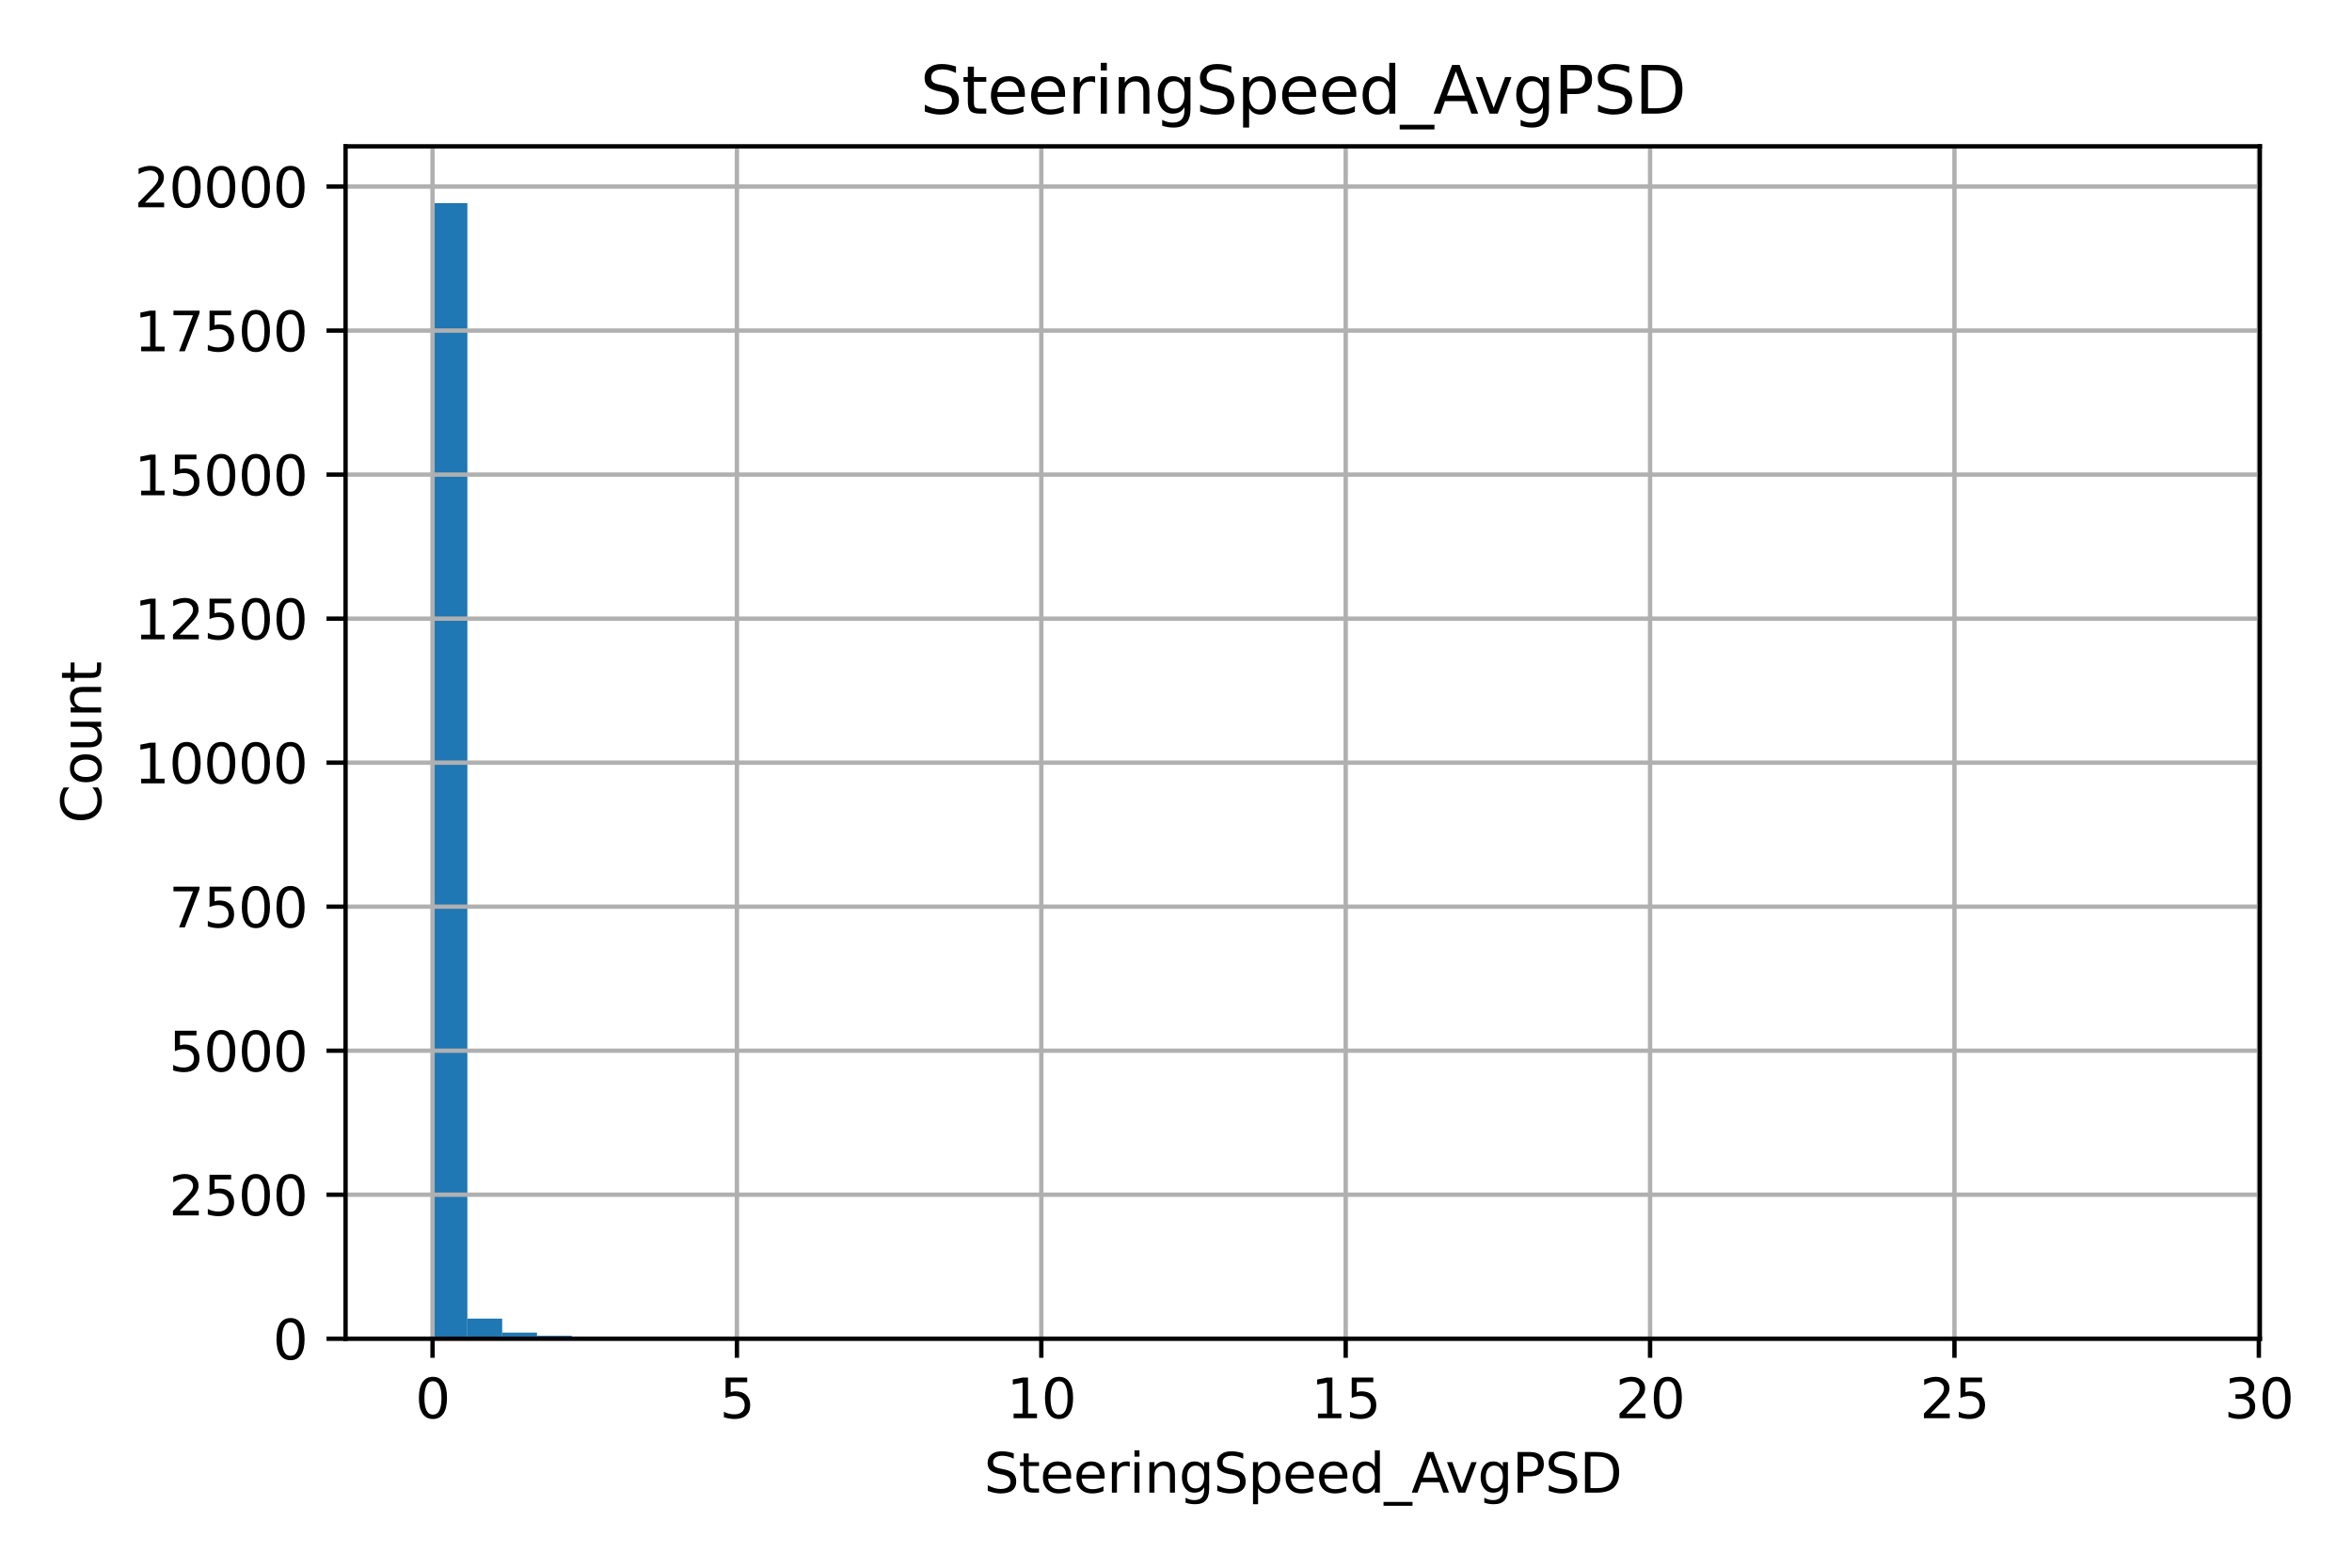 <?xml version="1.0" encoding="utf-8" standalone="no"?>
<!DOCTYPE svg PUBLIC "-//W3C//DTD SVG 1.1//EN"
  "http://www.w3.org/Graphics/SVG/1.1/DTD/svg11.dtd">
<svg xmlns:xlink="http://www.w3.org/1999/xlink" width="432pt" height="288pt" viewBox="0 0 432 288" xmlns="http://www.w3.org/2000/svg" version="1.1">
 <defs>
  <style type="text/css">*{stroke-linejoin: round; stroke-linecap: butt}</style>
 </defs>
 <g id="figure_1">
  <g id="patch_1">
   <path d="M 0 288 
L 432 288 
L 432 0 
L 0 0 
z
" style="fill: #ffffff"/>
  </g>
  <g id="axes_1">
   <g id="patch_2">
    <path d="M 63.47 245.939 
L 415.074 245.939 
L 415.074 26.88 
L 63.47 26.88 
z
" style="fill: #ffffff"/>
   </g>
   <g id="patch_3">
    <path d="M 79.452 245.939 
L 85.845 245.939 
L 85.845 37.311 
L 79.452 37.311 
z
" clip-path="url(#p7e30bec524)" style="fill: #1f77b4"/>
   </g>
   <g id="patch_4">
    <path d="M 85.845 245.939 
L 92.238 245.939 
L 92.238 242.245 
L 85.845 242.245 
z
" clip-path="url(#p7e30bec524)" style="fill: #1f77b4"/>
   </g>
   <g id="patch_5">
    <path d="M 92.238 245.939 
L 98.63 245.939 
L 98.63 244.817 
L 92.238 244.817 
z
" clip-path="url(#p7e30bec524)" style="fill: #1f77b4"/>
   </g>
   <g id="patch_6">
    <path d="M 98.63 245.939 
L 105.023 245.939 
L 105.023 245.388 
L 98.63 245.388 
z
" clip-path="url(#p7e30bec524)" style="fill: #1f77b4"/>
   </g>
   <g id="patch_7">
    <path d="M 105.023 245.939 
L 111.416 245.939 
L 111.416 245.769 
L 105.023 245.769 
z
" clip-path="url(#p7e30bec524)" style="fill: #1f77b4"/>
   </g>
   <g id="patch_8">
    <path d="M 111.416 245.939 
L 117.809 245.939 
L 117.809 245.822 
L 111.416 245.822 
z
" clip-path="url(#p7e30bec524)" style="fill: #1f77b4"/>
   </g>
   <g id="patch_9">
    <path d="M 117.809 245.939 
L 124.202 245.939 
L 124.202 245.769 
L 117.809 245.769 
z
" clip-path="url(#p7e30bec524)" style="fill: #1f77b4"/>
   </g>
   <g id="patch_10">
    <path d="M 124.202 245.939 
L 130.594 245.939 
L 130.594 245.875 
L 124.202 245.875 
z
" clip-path="url(#p7e30bec524)" style="fill: #1f77b4"/>
   </g>
   <g id="patch_11">
    <path d="M 130.594 245.939 
L 136.987 245.939 
L 136.987 245.907 
L 130.594 245.907 
z
" clip-path="url(#p7e30bec524)" style="fill: #1f77b4"/>
   </g>
   <g id="patch_12">
    <path d="M 136.987 245.939 
L 143.38 245.939 
L 143.38 245.875 
L 136.987 245.875 
z
" clip-path="url(#p7e30bec524)" style="fill: #1f77b4"/>
   </g>
   <g id="patch_13">
    <path d="M 143.38 245.939 
L 149.773 245.939 
L 149.773 245.896 
L 143.38 245.896 
z
" clip-path="url(#p7e30bec524)" style="fill: #1f77b4"/>
   </g>
   <g id="patch_14">
    <path d="M 149.773 245.939 
L 156.166 245.939 
L 156.166 245.918 
L 149.773 245.918 
z
" clip-path="url(#p7e30bec524)" style="fill: #1f77b4"/>
   </g>
   <g id="patch_15">
    <path d="M 156.166 245.939 
L 162.558 245.939 
L 162.558 245.939 
L 156.166 245.939 
z
" clip-path="url(#p7e30bec524)" style="fill: #1f77b4"/>
   </g>
   <g id="patch_16">
    <path d="M 162.558 245.939 
L 168.951 245.939 
L 168.951 245.939 
L 162.558 245.939 
z
" clip-path="url(#p7e30bec524)" style="fill: #1f77b4"/>
   </g>
   <g id="patch_17">
    <path d="M 168.951 245.939 
L 175.344 245.939 
L 175.344 245.939 
L 168.951 245.939 
z
" clip-path="url(#p7e30bec524)" style="fill: #1f77b4"/>
   </g>
   <g id="patch_18">
    <path d="M 175.344 245.939 
L 181.737 245.939 
L 181.737 245.939 
L 175.344 245.939 
z
" clip-path="url(#p7e30bec524)" style="fill: #1f77b4"/>
   </g>
   <g id="patch_19">
    <path d="M 181.737 245.939 
L 188.13 245.939 
L 188.13 245.939 
L 181.737 245.939 
z
" clip-path="url(#p7e30bec524)" style="fill: #1f77b4"/>
   </g>
   <g id="patch_20">
    <path d="M 188.13 245.939 
L 194.522 245.939 
L 194.522 245.939 
L 188.13 245.939 
z
" clip-path="url(#p7e30bec524)" style="fill: #1f77b4"/>
   </g>
   <g id="patch_21">
    <path d="M 194.522 245.939 
L 200.915 245.939 
L 200.915 245.939 
L 194.522 245.939 
z
" clip-path="url(#p7e30bec524)" style="fill: #1f77b4"/>
   </g>
   <g id="patch_22">
    <path d="M 200.915 245.939 
L 207.308 245.939 
L 207.308 245.918 
L 200.915 245.918 
z
" clip-path="url(#p7e30bec524)" style="fill: #1f77b4"/>
   </g>
   <g id="patch_23">
    <path d="M 207.308 245.939 
L 213.701 245.939 
L 213.701 245.939 
L 207.308 245.939 
z
" clip-path="url(#p7e30bec524)" style="fill: #1f77b4"/>
   </g>
   <g id="patch_24">
    <path d="M 213.701 245.939 
L 220.094 245.939 
L 220.094 245.939 
L 213.701 245.939 
z
" clip-path="url(#p7e30bec524)" style="fill: #1f77b4"/>
   </g>
   <g id="patch_25">
    <path d="M 220.094 245.939 
L 226.486 245.939 
L 226.486 245.939 
L 220.094 245.939 
z
" clip-path="url(#p7e30bec524)" style="fill: #1f77b4"/>
   </g>
   <g id="patch_26">
    <path d="M 226.486 245.939 
L 232.879 245.939 
L 232.879 245.939 
L 226.486 245.939 
z
" clip-path="url(#p7e30bec524)" style="fill: #1f77b4"/>
   </g>
   <g id="patch_27">
    <path d="M 232.879 245.939 
L 239.272 245.939 
L 239.272 245.928 
L 232.879 245.928 
z
" clip-path="url(#p7e30bec524)" style="fill: #1f77b4"/>
   </g>
   <g id="patch_28">
    <path d="M 239.272 245.939 
L 245.665 245.939 
L 245.665 245.939 
L 239.272 245.939 
z
" clip-path="url(#p7e30bec524)" style="fill: #1f77b4"/>
   </g>
   <g id="patch_29">
    <path d="M 245.665 245.939 
L 252.057 245.939 
L 252.057 245.939 
L 245.665 245.939 
z
" clip-path="url(#p7e30bec524)" style="fill: #1f77b4"/>
   </g>
   <g id="patch_30">
    <path d="M 252.057 245.939 
L 258.45 245.939 
L 258.45 245.939 
L 252.057 245.939 
z
" clip-path="url(#p7e30bec524)" style="fill: #1f77b4"/>
   </g>
   <g id="patch_31">
    <path d="M 258.45 245.939 
L 264.843 245.939 
L 264.843 245.928 
L 258.45 245.928 
z
" clip-path="url(#p7e30bec524)" style="fill: #1f77b4"/>
   </g>
   <g id="patch_32">
    <path d="M 264.843 245.939 
L 271.236 245.939 
L 271.236 245.939 
L 264.843 245.939 
z
" clip-path="url(#p7e30bec524)" style="fill: #1f77b4"/>
   </g>
   <g id="patch_33">
    <path d="M 271.236 245.939 
L 277.629 245.939 
L 277.629 245.939 
L 271.236 245.939 
z
" clip-path="url(#p7e30bec524)" style="fill: #1f77b4"/>
   </g>
   <g id="patch_34">
    <path d="M 277.629 245.939 
L 284.021 245.939 
L 284.021 245.939 
L 277.629 245.939 
z
" clip-path="url(#p7e30bec524)" style="fill: #1f77b4"/>
   </g>
   <g id="patch_35">
    <path d="M 284.021 245.939 
L 290.414 245.939 
L 290.414 245.939 
L 284.021 245.939 
z
" clip-path="url(#p7e30bec524)" style="fill: #1f77b4"/>
   </g>
   <g id="patch_36">
    <path d="M 290.414 245.939 
L 296.807 245.939 
L 296.807 245.939 
L 290.414 245.939 
z
" clip-path="url(#p7e30bec524)" style="fill: #1f77b4"/>
   </g>
   <g id="patch_37">
    <path d="M 296.807 245.939 
L 303.2 245.939 
L 303.2 245.939 
L 296.807 245.939 
z
" clip-path="url(#p7e30bec524)" style="fill: #1f77b4"/>
   </g>
   <g id="patch_38">
    <path d="M 303.2 245.939 
L 309.593 245.939 
L 309.593 245.939 
L 303.2 245.939 
z
" clip-path="url(#p7e30bec524)" style="fill: #1f77b4"/>
   </g>
   <g id="patch_39">
    <path d="M 309.593 245.939 
L 315.985 245.939 
L 315.985 245.939 
L 309.593 245.939 
z
" clip-path="url(#p7e30bec524)" style="fill: #1f77b4"/>
   </g>
   <g id="patch_40">
    <path d="M 315.985 245.939 
L 322.378 245.939 
L 322.378 245.928 
L 315.985 245.928 
z
" clip-path="url(#p7e30bec524)" style="fill: #1f77b4"/>
   </g>
   <g id="patch_41">
    <path d="M 322.378 245.939 
L 328.771 245.939 
L 328.771 245.939 
L 322.378 245.939 
z
" clip-path="url(#p7e30bec524)" style="fill: #1f77b4"/>
   </g>
   <g id="patch_42">
    <path d="M 328.771 245.939 
L 335.164 245.939 
L 335.164 245.939 
L 328.771 245.939 
z
" clip-path="url(#p7e30bec524)" style="fill: #1f77b4"/>
   </g>
   <g id="patch_43">
    <path d="M 335.164 245.939 
L 341.557 245.939 
L 341.557 245.939 
L 335.164 245.939 
z
" clip-path="url(#p7e30bec524)" style="fill: #1f77b4"/>
   </g>
   <g id="patch_44">
    <path d="M 341.557 245.939 
L 347.949 245.939 
L 347.949 245.939 
L 341.557 245.939 
z
" clip-path="url(#p7e30bec524)" style="fill: #1f77b4"/>
   </g>
   <g id="patch_45">
    <path d="M 347.949 245.939 
L 354.342 245.939 
L 354.342 245.939 
L 347.949 245.939 
z
" clip-path="url(#p7e30bec524)" style="fill: #1f77b4"/>
   </g>
   <g id="patch_46">
    <path d="M 354.342 245.939 
L 360.735 245.939 
L 360.735 245.939 
L 354.342 245.939 
z
" clip-path="url(#p7e30bec524)" style="fill: #1f77b4"/>
   </g>
   <g id="patch_47">
    <path d="M 360.735 245.939 
L 367.128 245.939 
L 367.128 245.939 
L 360.735 245.939 
z
" clip-path="url(#p7e30bec524)" style="fill: #1f77b4"/>
   </g>
   <g id="patch_48">
    <path d="M 367.128 245.939 
L 373.521 245.939 
L 373.521 245.939 
L 367.128 245.939 
z
" clip-path="url(#p7e30bec524)" style="fill: #1f77b4"/>
   </g>
   <g id="patch_49">
    <path d="M 373.521 245.939 
L 379.913 245.939 
L 379.913 245.939 
L 373.521 245.939 
z
" clip-path="url(#p7e30bec524)" style="fill: #1f77b4"/>
   </g>
   <g id="patch_50">
    <path d="M 379.913 245.939 
L 386.306 245.939 
L 386.306 245.939 
L 379.913 245.939 
z
" clip-path="url(#p7e30bec524)" style="fill: #1f77b4"/>
   </g>
   <g id="patch_51">
    <path d="M 386.306 245.939 
L 392.699 245.939 
L 392.699 245.939 
L 386.306 245.939 
z
" clip-path="url(#p7e30bec524)" style="fill: #1f77b4"/>
   </g>
   <g id="patch_52">
    <path d="M 392.699 245.939 
L 399.092 245.939 
L 399.092 245.928 
L 392.699 245.928 
z
" clip-path="url(#p7e30bec524)" style="fill: #1f77b4"/>
   </g>
   <g id="matplotlib.axis_1">
    <g id="xtick_1">
     <g id="line2d_1">
      <path d="M 79.447 245.939 
L 79.447 26.88 
" clip-path="url(#p7e30bec524)" style="fill: none; stroke: #b0b0b0; stroke-width: 0.8; stroke-linecap: square"/>
     </g>
     <g id="line2d_2">
      <defs>
       <path id="m4d918d77ea" d="M 0 0 
L 0 3.5 
" style="stroke: #000000; stroke-width: 0.8"/>
      </defs>
      <g>
       <use xlink:href="#m4d918d77ea" x="79.447" y="245.939" style="stroke: #000000; stroke-width: 0.8"/>
      </g>
     </g>
     <g id="text_1">
      <!-- 0 -->
      <g transform="translate(76.266 260.537) scale(0.1 -0.1)">
       <defs>
        <path id="DejaVuSans-30" d="M 2034 4250 
Q 1547 4250 1301 3770 
Q 1056 3291 1056 2328 
Q 1056 1369 1301 889 
Q 1547 409 2034 409 
Q 2525 409 2770 889 
Q 3016 1369 3016 2328 
Q 3016 3291 2770 3770 
Q 2525 4250 2034 4250 
z
M 2034 4750 
Q 2819 4750 3233 4129 
Q 3647 3509 3647 2328 
Q 3647 1150 3233 529 
Q 2819 -91 2034 -91 
Q 1250 -91 836 529 
Q 422 1150 422 2328 
Q 422 3509 836 4129 
Q 1250 4750 2034 4750 
z
" transform="scale(0.016)"/>
       </defs>
       <use xlink:href="#DejaVuSans-30"/>
      </g>
     </g>
    </g>
    <g id="xtick_2">
     <g id="line2d_3">
      <path d="M 135.354 245.939 
L 135.354 26.88 
" clip-path="url(#p7e30bec524)" style="fill: none; stroke: #b0b0b0; stroke-width: 0.8; stroke-linecap: square"/>
     </g>
     <g id="line2d_4">
      <g>
       <use xlink:href="#m4d918d77ea" x="135.354" y="245.939" style="stroke: #000000; stroke-width: 0.8"/>
      </g>
     </g>
     <g id="text_2">
      <!-- 5 -->
      <g transform="translate(132.173 260.537) scale(0.1 -0.1)">
       <defs>
        <path id="DejaVuSans-35" d="M 691 4666 
L 3169 4666 
L 3169 4134 
L 1269 4134 
L 1269 2991 
Q 1406 3038 1543 3061 
Q 1681 3084 1819 3084 
Q 2600 3084 3056 2656 
Q 3513 2228 3513 1497 
Q 3513 744 3044 326 
Q 2575 -91 1722 -91 
Q 1428 -91 1123 -41 
Q 819 9 494 109 
L 494 744 
Q 775 591 1075 516 
Q 1375 441 1709 441 
Q 2250 441 2565 725 
Q 2881 1009 2881 1497 
Q 2881 1984 2565 2268 
Q 2250 2553 1709 2553 
Q 1456 2553 1204 2497 
Q 953 2441 691 2322 
L 691 4666 
z
" transform="scale(0.016)"/>
       </defs>
       <use xlink:href="#DejaVuSans-35"/>
      </g>
     </g>
    </g>
    <g id="xtick_3">
     <g id="line2d_5">
      <path d="M 191.262 245.939 
L 191.262 26.88 
" clip-path="url(#p7e30bec524)" style="fill: none; stroke: #b0b0b0; stroke-width: 0.8; stroke-linecap: square"/>
     </g>
     <g id="line2d_6">
      <g>
       <use xlink:href="#m4d918d77ea" x="191.262" y="245.939" style="stroke: #000000; stroke-width: 0.8"/>
      </g>
     </g>
     <g id="text_3">
      <!-- 10 -->
      <g transform="translate(184.899 260.537) scale(0.1 -0.1)">
       <defs>
        <path id="DejaVuSans-31" d="M 794 531 
L 1825 531 
L 1825 4091 
L 703 3866 
L 703 4441 
L 1819 4666 
L 2450 4666 
L 2450 531 
L 3481 531 
L 3481 0 
L 794 0 
L 794 531 
z
" transform="scale(0.016)"/>
       </defs>
       <use xlink:href="#DejaVuSans-31"/>
       <use xlink:href="#DejaVuSans-30" transform="translate(63.623 0)"/>
      </g>
     </g>
    </g>
    <g id="xtick_4">
     <g id="line2d_7">
      <path d="M 247.169 245.939 
L 247.169 26.88 
" clip-path="url(#p7e30bec524)" style="fill: none; stroke: #b0b0b0; stroke-width: 0.8; stroke-linecap: square"/>
     </g>
     <g id="line2d_8">
      <g>
       <use xlink:href="#m4d918d77ea" x="247.169" y="245.939" style="stroke: #000000; stroke-width: 0.8"/>
      </g>
     </g>
     <g id="text_4">
      <!-- 15 -->
      <g transform="translate(240.807 260.537) scale(0.1 -0.1)">
       <use xlink:href="#DejaVuSans-31"/>
       <use xlink:href="#DejaVuSans-35" transform="translate(63.623 0)"/>
      </g>
     </g>
    </g>
    <g id="xtick_5">
     <g id="line2d_9">
      <path d="M 303.076 245.939 
L 303.076 26.88 
" clip-path="url(#p7e30bec524)" style="fill: none; stroke: #b0b0b0; stroke-width: 0.8; stroke-linecap: square"/>
     </g>
     <g id="line2d_10">
      <g>
       <use xlink:href="#m4d918d77ea" x="303.076" y="245.939" style="stroke: #000000; stroke-width: 0.8"/>
      </g>
     </g>
     <g id="text_5">
      <!-- 20 -->
      <g transform="translate(296.714 260.537) scale(0.1 -0.1)">
       <defs>
        <path id="DejaVuSans-32" d="M 1228 531 
L 3431 531 
L 3431 0 
L 469 0 
L 469 531 
Q 828 903 1448 1529 
Q 2069 2156 2228 2338 
Q 2531 2678 2651 2914 
Q 2772 3150 2772 3378 
Q 2772 3750 2511 3984 
Q 2250 4219 1831 4219 
Q 1534 4219 1204 4116 
Q 875 4013 500 3803 
L 500 4441 
Q 881 4594 1212 4672 
Q 1544 4750 1819 4750 
Q 2544 4750 2975 4387 
Q 3406 4025 3406 3419 
Q 3406 3131 3298 2873 
Q 3191 2616 2906 2266 
Q 2828 2175 2409 1742 
Q 1991 1309 1228 531 
z
" transform="scale(0.016)"/>
       </defs>
       <use xlink:href="#DejaVuSans-32"/>
       <use xlink:href="#DejaVuSans-30" transform="translate(63.623 0)"/>
      </g>
     </g>
    </g>
    <g id="xtick_6">
     <g id="line2d_11">
      <path d="M 358.984 245.939 
L 358.984 26.88 
" clip-path="url(#p7e30bec524)" style="fill: none; stroke: #b0b0b0; stroke-width: 0.8; stroke-linecap: square"/>
     </g>
     <g id="line2d_12">
      <g>
       <use xlink:href="#m4d918d77ea" x="358.984" y="245.939" style="stroke: #000000; stroke-width: 0.8"/>
      </g>
     </g>
     <g id="text_6">
      <!-- 25 -->
      <g transform="translate(352.621 260.537) scale(0.1 -0.1)">
       <use xlink:href="#DejaVuSans-32"/>
       <use xlink:href="#DejaVuSans-35" transform="translate(63.623 0)"/>
      </g>
     </g>
    </g>
    <g id="xtick_7">
     <g id="line2d_13">
      <path d="M 414.891 245.939 
L 414.891 26.88 
" clip-path="url(#p7e30bec524)" style="fill: none; stroke: #b0b0b0; stroke-width: 0.8; stroke-linecap: square"/>
     </g>
     <g id="line2d_14">
      <g>
       <use xlink:href="#m4d918d77ea" x="414.891" y="245.939" style="stroke: #000000; stroke-width: 0.8"/>
      </g>
     </g>
     <g id="text_7">
      <!-- 30 -->
      <g transform="translate(408.529 260.537) scale(0.1 -0.1)">
       <defs>
        <path id="DejaVuSans-33" d="M 2597 2516 
Q 3050 2419 3304 2112 
Q 3559 1806 3559 1356 
Q 3559 666 3084 287 
Q 2609 -91 1734 -91 
Q 1441 -91 1130 -33 
Q 819 25 488 141 
L 488 750 
Q 750 597 1062 519 
Q 1375 441 1716 441 
Q 2309 441 2620 675 
Q 2931 909 2931 1356 
Q 2931 1769 2642 2001 
Q 2353 2234 1838 2234 
L 1294 2234 
L 1294 2753 
L 1863 2753 
Q 2328 2753 2575 2939 
Q 2822 3125 2822 3475 
Q 2822 3834 2567 4026 
Q 2313 4219 1838 4219 
Q 1578 4219 1281 4162 
Q 984 4106 628 3988 
L 628 4550 
Q 988 4650 1302 4700 
Q 1616 4750 1894 4750 
Q 2613 4750 3031 4423 
Q 3450 4097 3450 3541 
Q 3450 3153 3228 2886 
Q 3006 2619 2597 2516 
z
" transform="scale(0.016)"/>
       </defs>
       <use xlink:href="#DejaVuSans-33"/>
       <use xlink:href="#DejaVuSans-30" transform="translate(63.623 0)"/>
      </g>
     </g>
    </g>
    <g id="text_8">
     <!-- SteeringSpeed_AvgPSD -->
     <g transform="translate(180.722 274.215) scale(0.1 -0.1)">
      <defs>
       <path id="DejaVuSans-53" d="M 3425 4513 
L 3425 3897 
Q 3066 4069 2747 4153 
Q 2428 4238 2131 4238 
Q 1616 4238 1336 4038 
Q 1056 3838 1056 3469 
Q 1056 3159 1242 3001 
Q 1428 2844 1947 2747 
L 2328 2669 
Q 3034 2534 3370 2195 
Q 3706 1856 3706 1288 
Q 3706 609 3251 259 
Q 2797 -91 1919 -91 
Q 1588 -91 1214 -16 
Q 841 59 441 206 
L 441 856 
Q 825 641 1194 531 
Q 1563 422 1919 422 
Q 2459 422 2753 634 
Q 3047 847 3047 1241 
Q 3047 1584 2836 1778 
Q 2625 1972 2144 2069 
L 1759 2144 
Q 1053 2284 737 2584 
Q 422 2884 422 3419 
Q 422 4038 858 4394 
Q 1294 4750 2059 4750 
Q 2388 4750 2728 4690 
Q 3069 4631 3425 4513 
z
" transform="scale(0.016)"/>
       <path id="DejaVuSans-74" d="M 1172 4494 
L 1172 3500 
L 2356 3500 
L 2356 3053 
L 1172 3053 
L 1172 1153 
Q 1172 725 1289 603 
Q 1406 481 1766 481 
L 2356 481 
L 2356 0 
L 1766 0 
Q 1100 0 847 248 
Q 594 497 594 1153 
L 594 3053 
L 172 3053 
L 172 3500 
L 594 3500 
L 594 4494 
L 1172 4494 
z
" transform="scale(0.016)"/>
       <path id="DejaVuSans-65" d="M 3597 1894 
L 3597 1613 
L 953 1613 
Q 991 1019 1311 708 
Q 1631 397 2203 397 
Q 2534 397 2845 478 
Q 3156 559 3463 722 
L 3463 178 
Q 3153 47 2828 -22 
Q 2503 -91 2169 -91 
Q 1331 -91 842 396 
Q 353 884 353 1716 
Q 353 2575 817 3079 
Q 1281 3584 2069 3584 
Q 2775 3584 3186 3129 
Q 3597 2675 3597 1894 
z
M 3022 2063 
Q 3016 2534 2758 2815 
Q 2500 3097 2075 3097 
Q 1594 3097 1305 2825 
Q 1016 2553 972 2059 
L 3022 2063 
z
" transform="scale(0.016)"/>
       <path id="DejaVuSans-72" d="M 2631 2963 
Q 2534 3019 2420 3045 
Q 2306 3072 2169 3072 
Q 1681 3072 1420 2755 
Q 1159 2438 1159 1844 
L 1159 0 
L 581 0 
L 581 3500 
L 1159 3500 
L 1159 2956 
Q 1341 3275 1631 3429 
Q 1922 3584 2338 3584 
Q 2397 3584 2469 3576 
Q 2541 3569 2628 3553 
L 2631 2963 
z
" transform="scale(0.016)"/>
       <path id="DejaVuSans-69" d="M 603 3500 
L 1178 3500 
L 1178 0 
L 603 0 
L 603 3500 
z
M 603 4863 
L 1178 4863 
L 1178 4134 
L 603 4134 
L 603 4863 
z
" transform="scale(0.016)"/>
       <path id="DejaVuSans-6e" d="M 3513 2113 
L 3513 0 
L 2938 0 
L 2938 2094 
Q 2938 2591 2744 2837 
Q 2550 3084 2163 3084 
Q 1697 3084 1428 2787 
Q 1159 2491 1159 1978 
L 1159 0 
L 581 0 
L 581 3500 
L 1159 3500 
L 1159 2956 
Q 1366 3272 1645 3428 
Q 1925 3584 2291 3584 
Q 2894 3584 3203 3211 
Q 3513 2838 3513 2113 
z
" transform="scale(0.016)"/>
       <path id="DejaVuSans-67" d="M 2906 1791 
Q 2906 2416 2648 2759 
Q 2391 3103 1925 3103 
Q 1463 3103 1205 2759 
Q 947 2416 947 1791 
Q 947 1169 1205 825 
Q 1463 481 1925 481 
Q 2391 481 2648 825 
Q 2906 1169 2906 1791 
z
M 3481 434 
Q 3481 -459 3084 -895 
Q 2688 -1331 1869 -1331 
Q 1566 -1331 1297 -1286 
Q 1028 -1241 775 -1147 
L 775 -588 
Q 1028 -725 1275 -790 
Q 1522 -856 1778 -856 
Q 2344 -856 2625 -561 
Q 2906 -266 2906 331 
L 2906 616 
Q 2728 306 2450 153 
Q 2172 0 1784 0 
Q 1141 0 747 490 
Q 353 981 353 1791 
Q 353 2603 747 3093 
Q 1141 3584 1784 3584 
Q 2172 3584 2450 3431 
Q 2728 3278 2906 2969 
L 2906 3500 
L 3481 3500 
L 3481 434 
z
" transform="scale(0.016)"/>
       <path id="DejaVuSans-70" d="M 1159 525 
L 1159 -1331 
L 581 -1331 
L 581 3500 
L 1159 3500 
L 1159 2969 
Q 1341 3281 1617 3432 
Q 1894 3584 2278 3584 
Q 2916 3584 3314 3078 
Q 3713 2572 3713 1747 
Q 3713 922 3314 415 
Q 2916 -91 2278 -91 
Q 1894 -91 1617 61 
Q 1341 213 1159 525 
z
M 3116 1747 
Q 3116 2381 2855 2742 
Q 2594 3103 2138 3103 
Q 1681 3103 1420 2742 
Q 1159 2381 1159 1747 
Q 1159 1113 1420 752 
Q 1681 391 2138 391 
Q 2594 391 2855 752 
Q 3116 1113 3116 1747 
z
" transform="scale(0.016)"/>
       <path id="DejaVuSans-64" d="M 2906 2969 
L 2906 4863 
L 3481 4863 
L 3481 0 
L 2906 0 
L 2906 525 
Q 2725 213 2448 61 
Q 2172 -91 1784 -91 
Q 1150 -91 751 415 
Q 353 922 353 1747 
Q 353 2572 751 3078 
Q 1150 3584 1784 3584 
Q 2172 3584 2448 3432 
Q 2725 3281 2906 2969 
z
M 947 1747 
Q 947 1113 1208 752 
Q 1469 391 1925 391 
Q 2381 391 2643 752 
Q 2906 1113 2906 1747 
Q 2906 2381 2643 2742 
Q 2381 3103 1925 3103 
Q 1469 3103 1208 2742 
Q 947 2381 947 1747 
z
" transform="scale(0.016)"/>
       <path id="DejaVuSans-5f" d="M 3263 -1063 
L 3263 -1509 
L -63 -1509 
L -63 -1063 
L 3263 -1063 
z
" transform="scale(0.016)"/>
       <path id="DejaVuSans-41" d="M 2188 4044 
L 1331 1722 
L 3047 1722 
L 2188 4044 
z
M 1831 4666 
L 2547 4666 
L 4325 0 
L 3669 0 
L 3244 1197 
L 1141 1197 
L 716 0 
L 50 0 
L 1831 4666 
z
" transform="scale(0.016)"/>
       <path id="DejaVuSans-76" d="M 191 3500 
L 800 3500 
L 1894 563 
L 2988 3500 
L 3597 3500 
L 2284 0 
L 1503 0 
L 191 3500 
z
" transform="scale(0.016)"/>
       <path id="DejaVuSans-50" d="M 1259 4147 
L 1259 2394 
L 2053 2394 
Q 2494 2394 2734 2622 
Q 2975 2850 2975 3272 
Q 2975 3691 2734 3919 
Q 2494 4147 2053 4147 
L 1259 4147 
z
M 628 4666 
L 2053 4666 
Q 2838 4666 3239 4311 
Q 3641 3956 3641 3272 
Q 3641 2581 3239 2228 
Q 2838 1875 2053 1875 
L 1259 1875 
L 1259 0 
L 628 0 
L 628 4666 
z
" transform="scale(0.016)"/>
       <path id="DejaVuSans-44" d="M 1259 4147 
L 1259 519 
L 2022 519 
Q 2988 519 3436 956 
Q 3884 1394 3884 2338 
Q 3884 3275 3436 3711 
Q 2988 4147 2022 4147 
L 1259 4147 
z
M 628 4666 
L 1925 4666 
Q 3281 4666 3915 4102 
Q 4550 3538 4550 2338 
Q 4550 1131 3912 565 
Q 3275 0 1925 0 
L 628 0 
L 628 4666 
z
" transform="scale(0.016)"/>
      </defs>
      <use xlink:href="#DejaVuSans-53"/>
      <use xlink:href="#DejaVuSans-74" transform="translate(63.477 0)"/>
      <use xlink:href="#DejaVuSans-65" transform="translate(102.686 0)"/>
      <use xlink:href="#DejaVuSans-65" transform="translate(164.209 0)"/>
      <use xlink:href="#DejaVuSans-72" transform="translate(225.732 0)"/>
      <use xlink:href="#DejaVuSans-69" transform="translate(266.846 0)"/>
      <use xlink:href="#DejaVuSans-6e" transform="translate(294.629 0)"/>
      <use xlink:href="#DejaVuSans-67" transform="translate(358.008 0)"/>
      <use xlink:href="#DejaVuSans-53" transform="translate(421.484 0)"/>
      <use xlink:href="#DejaVuSans-70" transform="translate(484.961 0)"/>
      <use xlink:href="#DejaVuSans-65" transform="translate(548.438 0)"/>
      <use xlink:href="#DejaVuSans-65" transform="translate(609.961 0)"/>
      <use xlink:href="#DejaVuSans-64" transform="translate(671.484 0)"/>
      <use xlink:href="#DejaVuSans-5f" transform="translate(734.961 0)"/>
      <use xlink:href="#DejaVuSans-41" transform="translate(784.961 0)"/>
      <use xlink:href="#DejaVuSans-76" transform="translate(847.494 0)"/>
      <use xlink:href="#DejaVuSans-67" transform="translate(906.674 0)"/>
      <use xlink:href="#DejaVuSans-50" transform="translate(970.15 0)"/>
      <use xlink:href="#DejaVuSans-53" transform="translate(1030.453 0)"/>
      <use xlink:href="#DejaVuSans-44" transform="translate(1093.93 0)"/>
     </g>
    </g>
   </g>
   <g id="matplotlib.axis_2">
    <g id="ytick_1">
     <g id="line2d_15">
      <path d="M 63.47 245.939 
L 415.074 245.939 
" clip-path="url(#p7e30bec524)" style="fill: none; stroke: #b0b0b0; stroke-width: 0.8; stroke-linecap: square"/>
     </g>
     <g id="line2d_16">
      <defs>
       <path id="m6c0473ded4" d="M 0 0 
L -3.5 0 
" style="stroke: #000000; stroke-width: 0.8"/>
      </defs>
      <g>
       <use xlink:href="#m6c0473ded4" x="63.47" y="245.939" style="stroke: #000000; stroke-width: 0.8"/>
      </g>
     </g>
     <g id="text_9">
      <!-- 0 -->
      <g transform="translate(50.108 249.738) scale(0.1 -0.1)">
       <use xlink:href="#DejaVuSans-30"/>
      </g>
     </g>
    </g>
    <g id="ytick_2">
     <g id="line2d_17">
      <path d="M 63.47 219.481 
L 415.074 219.481 
" clip-path="url(#p7e30bec524)" style="fill: none; stroke: #b0b0b0; stroke-width: 0.8; stroke-linecap: square"/>
     </g>
     <g id="line2d_18">
      <g>
       <use xlink:href="#m6c0473ded4" x="63.47" y="219.481" style="stroke: #000000; stroke-width: 0.8"/>
      </g>
     </g>
     <g id="text_10">
      <!-- 2500 -->
      <g transform="translate(31.02 223.28) scale(0.1 -0.1)">
       <use xlink:href="#DejaVuSans-32"/>
       <use xlink:href="#DejaVuSans-35" transform="translate(63.623 0)"/>
       <use xlink:href="#DejaVuSans-30" transform="translate(127.246 0)"/>
       <use xlink:href="#DejaVuSans-30" transform="translate(190.869 0)"/>
      </g>
     </g>
    </g>
    <g id="ytick_3">
     <g id="line2d_19">
      <path d="M 63.47 193.023 
L 415.074 193.023 
" clip-path="url(#p7e30bec524)" style="fill: none; stroke: #b0b0b0; stroke-width: 0.8; stroke-linecap: square"/>
     </g>
     <g id="line2d_20">
      <g>
       <use xlink:href="#m6c0473ded4" x="63.47" y="193.023" style="stroke: #000000; stroke-width: 0.8"/>
      </g>
     </g>
     <g id="text_11">
      <!-- 5000 -->
      <g transform="translate(31.02 196.822) scale(0.1 -0.1)">
       <use xlink:href="#DejaVuSans-35"/>
       <use xlink:href="#DejaVuSans-30" transform="translate(63.623 0)"/>
       <use xlink:href="#DejaVuSans-30" transform="translate(127.246 0)"/>
       <use xlink:href="#DejaVuSans-30" transform="translate(190.869 0)"/>
      </g>
     </g>
    </g>
    <g id="ytick_4">
     <g id="line2d_21">
      <path d="M 63.47 166.564 
L 415.074 166.564 
" clip-path="url(#p7e30bec524)" style="fill: none; stroke: #b0b0b0; stroke-width: 0.8; stroke-linecap: square"/>
     </g>
     <g id="line2d_22">
      <g>
       <use xlink:href="#m6c0473ded4" x="63.47" y="166.564" style="stroke: #000000; stroke-width: 0.8"/>
      </g>
     </g>
     <g id="text_12">
      <!-- 7500 -->
      <g transform="translate(31.02 170.364) scale(0.1 -0.1)">
       <defs>
        <path id="DejaVuSans-37" d="M 525 4666 
L 3525 4666 
L 3525 4397 
L 1831 0 
L 1172 0 
L 2766 4134 
L 525 4134 
L 525 4666 
z
" transform="scale(0.016)"/>
       </defs>
       <use xlink:href="#DejaVuSans-37"/>
       <use xlink:href="#DejaVuSans-35" transform="translate(63.623 0)"/>
       <use xlink:href="#DejaVuSans-30" transform="translate(127.246 0)"/>
       <use xlink:href="#DejaVuSans-30" transform="translate(190.869 0)"/>
      </g>
     </g>
    </g>
    <g id="ytick_5">
     <g id="line2d_23">
      <path d="M 63.47 140.106 
L 415.074 140.106 
" clip-path="url(#p7e30bec524)" style="fill: none; stroke: #b0b0b0; stroke-width: 0.8; stroke-linecap: square"/>
     </g>
     <g id="line2d_24">
      <g>
       <use xlink:href="#m6c0473ded4" x="63.47" y="140.106" style="stroke: #000000; stroke-width: 0.8"/>
      </g>
     </g>
     <g id="text_13">
      <!-- 10000 -->
      <g transform="translate(24.657 143.906) scale(0.1 -0.1)">
       <use xlink:href="#DejaVuSans-31"/>
       <use xlink:href="#DejaVuSans-30" transform="translate(63.623 0)"/>
       <use xlink:href="#DejaVuSans-30" transform="translate(127.246 0)"/>
       <use xlink:href="#DejaVuSans-30" transform="translate(190.869 0)"/>
       <use xlink:href="#DejaVuSans-30" transform="translate(254.492 0)"/>
      </g>
     </g>
    </g>
    <g id="ytick_6">
     <g id="line2d_25">
      <path d="M 63.47 113.648 
L 415.074 113.648 
" clip-path="url(#p7e30bec524)" style="fill: none; stroke: #b0b0b0; stroke-width: 0.8; stroke-linecap: square"/>
     </g>
     <g id="line2d_26">
      <g>
       <use xlink:href="#m6c0473ded4" x="63.47" y="113.648" style="stroke: #000000; stroke-width: 0.8"/>
      </g>
     </g>
     <g id="text_14">
      <!-- 12500 -->
      <g transform="translate(24.657 117.447) scale(0.1 -0.1)">
       <use xlink:href="#DejaVuSans-31"/>
       <use xlink:href="#DejaVuSans-32" transform="translate(63.623 0)"/>
       <use xlink:href="#DejaVuSans-35" transform="translate(127.246 0)"/>
       <use xlink:href="#DejaVuSans-30" transform="translate(190.869 0)"/>
       <use xlink:href="#DejaVuSans-30" transform="translate(254.492 0)"/>
      </g>
     </g>
    </g>
    <g id="ytick_7">
     <g id="line2d_27">
      <path d="M 63.47 87.19 
L 415.074 87.19 
" clip-path="url(#p7e30bec524)" style="fill: none; stroke: #b0b0b0; stroke-width: 0.8; stroke-linecap: square"/>
     </g>
     <g id="line2d_28">
      <g>
       <use xlink:href="#m6c0473ded4" x="63.47" y="87.19" style="stroke: #000000; stroke-width: 0.8"/>
      </g>
     </g>
     <g id="text_15">
      <!-- 15000 -->
      <g transform="translate(24.657 90.989) scale(0.1 -0.1)">
       <use xlink:href="#DejaVuSans-31"/>
       <use xlink:href="#DejaVuSans-35" transform="translate(63.623 0)"/>
       <use xlink:href="#DejaVuSans-30" transform="translate(127.246 0)"/>
       <use xlink:href="#DejaVuSans-30" transform="translate(190.869 0)"/>
       <use xlink:href="#DejaVuSans-30" transform="translate(254.492 0)"/>
      </g>
     </g>
    </g>
    <g id="ytick_8">
     <g id="line2d_29">
      <path d="M 63.47 60.732 
L 415.074 60.732 
" clip-path="url(#p7e30bec524)" style="fill: none; stroke: #b0b0b0; stroke-width: 0.8; stroke-linecap: square"/>
     </g>
     <g id="line2d_30">
      <g>
       <use xlink:href="#m6c0473ded4" x="63.47" y="60.732" style="stroke: #000000; stroke-width: 0.8"/>
      </g>
     </g>
     <g id="text_16">
      <!-- 17500 -->
      <g transform="translate(24.657 64.531) scale(0.1 -0.1)">
       <use xlink:href="#DejaVuSans-31"/>
       <use xlink:href="#DejaVuSans-37" transform="translate(63.623 0)"/>
       <use xlink:href="#DejaVuSans-35" transform="translate(127.246 0)"/>
       <use xlink:href="#DejaVuSans-30" transform="translate(190.869 0)"/>
       <use xlink:href="#DejaVuSans-30" transform="translate(254.492 0)"/>
      </g>
     </g>
    </g>
    <g id="ytick_9">
     <g id="line2d_31">
      <path d="M 63.47 34.274 
L 415.074 34.274 
" clip-path="url(#p7e30bec524)" style="fill: none; stroke: #b0b0b0; stroke-width: 0.8; stroke-linecap: square"/>
     </g>
     <g id="line2d_32">
      <g>
       <use xlink:href="#m6c0473ded4" x="63.47" y="34.274" style="stroke: #000000; stroke-width: 0.8"/>
      </g>
     </g>
     <g id="text_17">
      <!-- 20000 -->
      <g transform="translate(24.657 38.073) scale(0.1 -0.1)">
       <use xlink:href="#DejaVuSans-32"/>
       <use xlink:href="#DejaVuSans-30" transform="translate(63.623 0)"/>
       <use xlink:href="#DejaVuSans-30" transform="translate(127.246 0)"/>
       <use xlink:href="#DejaVuSans-30" transform="translate(190.869 0)"/>
       <use xlink:href="#DejaVuSans-30" transform="translate(254.492 0)"/>
      </g>
     </g>
    </g>
    <g id="text_18">
     <!-- Count -->
     <g transform="translate(18.578 151.258) rotate(-90) scale(0.1 -0.1)">
      <defs>
       <path id="DejaVuSans-43" d="M 4122 4306 
L 4122 3641 
Q 3803 3938 3442 4084 
Q 3081 4231 2675 4231 
Q 1875 4231 1450 3742 
Q 1025 3253 1025 2328 
Q 1025 1406 1450 917 
Q 1875 428 2675 428 
Q 3081 428 3442 575 
Q 3803 722 4122 1019 
L 4122 359 
Q 3791 134 3420 21 
Q 3050 -91 2638 -91 
Q 1578 -91 968 557 
Q 359 1206 359 2328 
Q 359 3453 968 4101 
Q 1578 4750 2638 4750 
Q 3056 4750 3426 4639 
Q 3797 4528 4122 4306 
z
" transform="scale(0.016)"/>
       <path id="DejaVuSans-6f" d="M 1959 3097 
Q 1497 3097 1228 2736 
Q 959 2375 959 1747 
Q 959 1119 1226 758 
Q 1494 397 1959 397 
Q 2419 397 2687 759 
Q 2956 1122 2956 1747 
Q 2956 2369 2687 2733 
Q 2419 3097 1959 3097 
z
M 1959 3584 
Q 2709 3584 3137 3096 
Q 3566 2609 3566 1747 
Q 3566 888 3137 398 
Q 2709 -91 1959 -91 
Q 1206 -91 779 398 
Q 353 888 353 1747 
Q 353 2609 779 3096 
Q 1206 3584 1959 3584 
z
" transform="scale(0.016)"/>
       <path id="DejaVuSans-75" d="M 544 1381 
L 544 3500 
L 1119 3500 
L 1119 1403 
Q 1119 906 1312 657 
Q 1506 409 1894 409 
Q 2359 409 2629 706 
Q 2900 1003 2900 1516 
L 2900 3500 
L 3475 3500 
L 3475 0 
L 2900 0 
L 2900 538 
Q 2691 219 2414 64 
Q 2138 -91 1772 -91 
Q 1169 -91 856 284 
Q 544 659 544 1381 
z
M 1991 3584 
L 1991 3584 
z
" transform="scale(0.016)"/>
      </defs>
      <use xlink:href="#DejaVuSans-43"/>
      <use xlink:href="#DejaVuSans-6f" transform="translate(69.824 0)"/>
      <use xlink:href="#DejaVuSans-75" transform="translate(131.006 0)"/>
      <use xlink:href="#DejaVuSans-6e" transform="translate(194.385 0)"/>
      <use xlink:href="#DejaVuSans-74" transform="translate(257.764 0)"/>
     </g>
    </g>
   </g>
   <g id="patch_53">
    <path d="M 63.47 245.939 
L 63.47 26.88 
" style="fill: none; stroke: #000000; stroke-width: 0.8; stroke-linejoin: miter; stroke-linecap: square"/>
   </g>
   <g id="patch_54">
    <path d="M 415.074 245.939 
L 415.074 26.88 
" style="fill: none; stroke: #000000; stroke-width: 0.8; stroke-linejoin: miter; stroke-linecap: square"/>
   </g>
   <g id="patch_55">
    <path d="M 63.47 245.939 
L 415.074 245.939 
" style="fill: none; stroke: #000000; stroke-width: 0.8; stroke-linejoin: miter; stroke-linecap: square"/>
   </g>
   <g id="patch_56">
    <path d="M 63.47 26.88 
L 415.074 26.88 
" style="fill: none; stroke: #000000; stroke-width: 0.8; stroke-linejoin: miter; stroke-linecap: square"/>
   </g>
   <g id="text_19">
    <!-- SteeringSpeed_AvgPSD -->
    <g transform="translate(169.012 20.88) scale(0.12 -0.12)">
     <use xlink:href="#DejaVuSans-53"/>
     <use xlink:href="#DejaVuSans-74" transform="translate(63.477 0)"/>
     <use xlink:href="#DejaVuSans-65" transform="translate(102.686 0)"/>
     <use xlink:href="#DejaVuSans-65" transform="translate(164.209 0)"/>
     <use xlink:href="#DejaVuSans-72" transform="translate(225.732 0)"/>
     <use xlink:href="#DejaVuSans-69" transform="translate(266.846 0)"/>
     <use xlink:href="#DejaVuSans-6e" transform="translate(294.629 0)"/>
     <use xlink:href="#DejaVuSans-67" transform="translate(358.008 0)"/>
     <use xlink:href="#DejaVuSans-53" transform="translate(421.484 0)"/>
     <use xlink:href="#DejaVuSans-70" transform="translate(484.961 0)"/>
     <use xlink:href="#DejaVuSans-65" transform="translate(548.438 0)"/>
     <use xlink:href="#DejaVuSans-65" transform="translate(609.961 0)"/>
     <use xlink:href="#DejaVuSans-64" transform="translate(671.484 0)"/>
     <use xlink:href="#DejaVuSans-5f" transform="translate(734.961 0)"/>
     <use xlink:href="#DejaVuSans-41" transform="translate(784.961 0)"/>
     <use xlink:href="#DejaVuSans-76" transform="translate(847.494 0)"/>
     <use xlink:href="#DejaVuSans-67" transform="translate(906.674 0)"/>
     <use xlink:href="#DejaVuSans-50" transform="translate(970.15 0)"/>
     <use xlink:href="#DejaVuSans-53" transform="translate(1030.453 0)"/>
     <use xlink:href="#DejaVuSans-44" transform="translate(1093.93 0)"/>
    </g>
   </g>
  </g>
 </g>
 <defs>
  <clipPath id="p7e30bec524">
   <rect x="63.47" y="26.88" width="351.604" height="219.059"/>
  </clipPath>
 </defs>
</svg>
